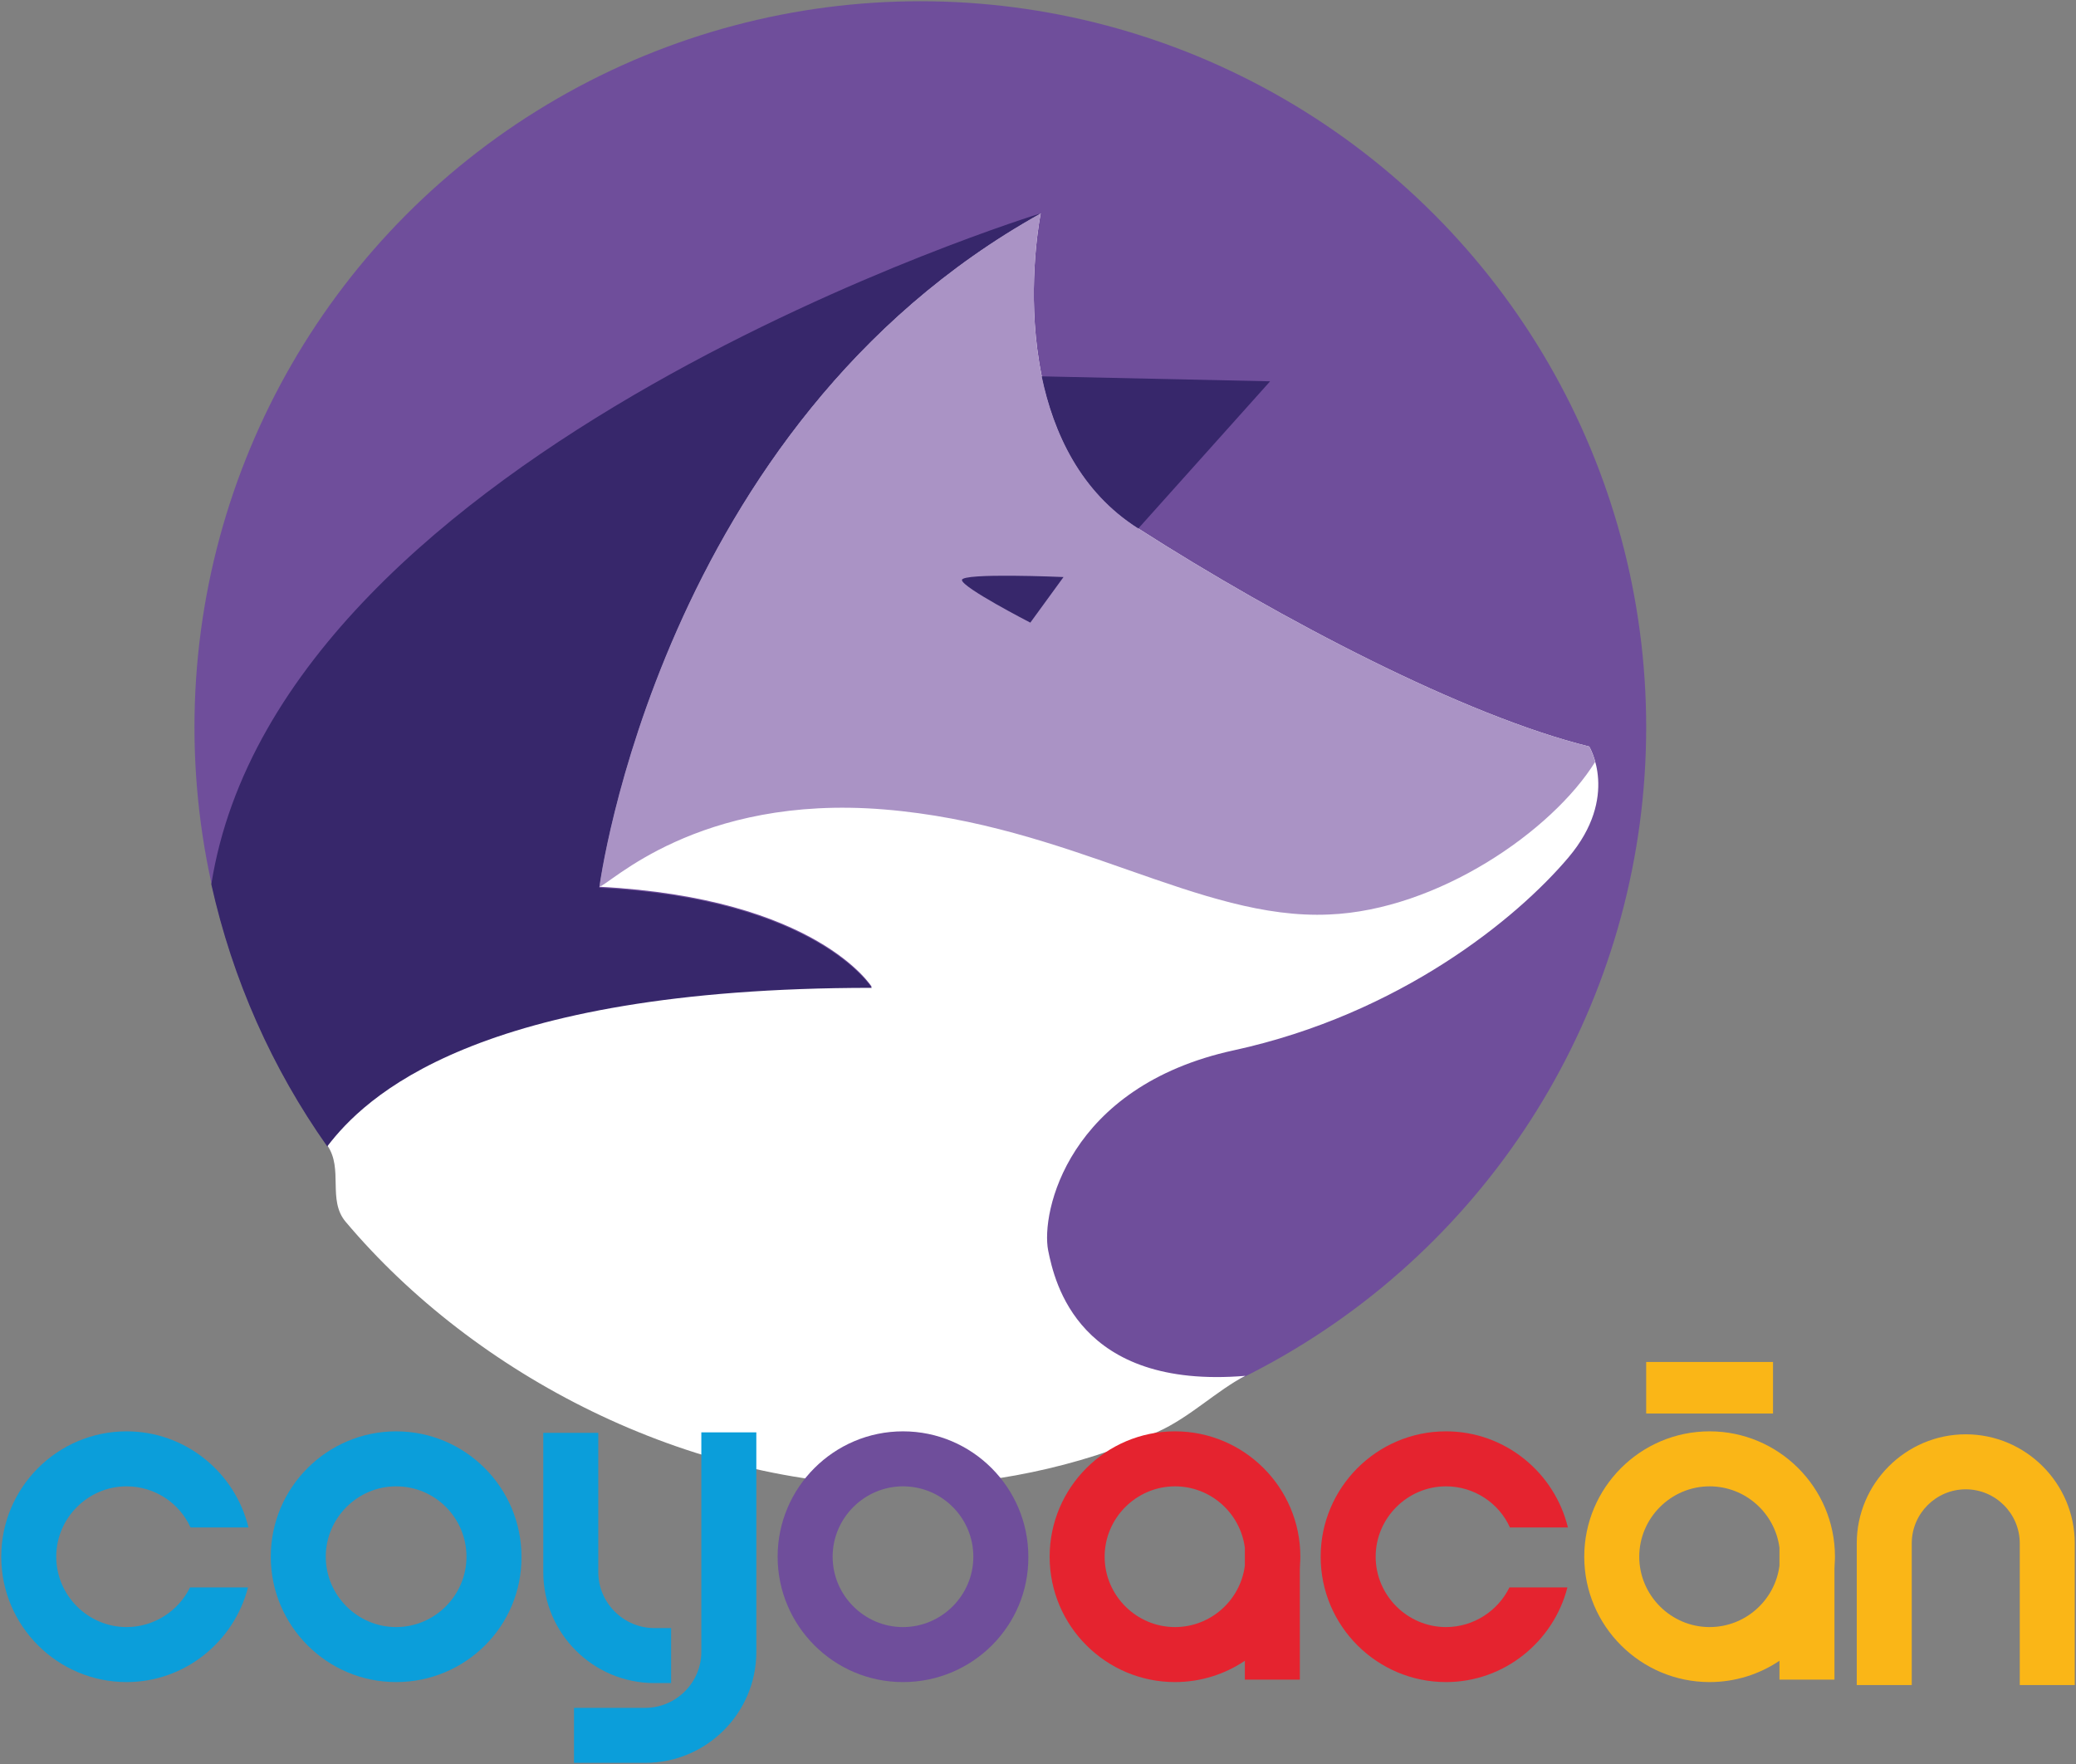 <?xml version="1.0" encoding="UTF-8" standalone="no"?>
<!-- Generator: Adobe Illustrator 25.0.1, SVG Export Plug-In . SVG Version: 6.00 Build 0)  -->

<svg
   version="1.0"
   id="Capa_1"
   x="0px"
   y="0px"
   viewBox="0 0 419 356"
   xml:space="preserve"
   width="419"
   height="356"
   xmlns="http://www.w3.org/2000/svg"
   xmlns:svg="http://www.w3.org/2000/svg"><rect x="0" y="0" width="419" height="356" fill="#808080" stroke="none"/><defs
   id="defs101">
	
	

		
		
		
		
		
		
		
		
		
		
	</defs>
<style
   type="text/css"
   id="style2">
	.st0{fill:#6F4E9B;}
	.st1{fill:#FFFFFF;}
	.st2{fill:#AA93C5;}
	.st3{fill:#37276B;}
	.st4{fill:#727272;}
	.st5{fill:#0B9EDA;}
	.st6{fill:#E5232F;}
	.st7{fill:#FAB617;}
</style>

<g
   id="g18"
   transform="translate(-137.55,-38.55)">
		<circle
   class="st0"
   cx="323.3"
   cy="185.3"
   r="146.5"
   id="circle6" />
		<path
   class="st1"
   d="m 386.6,250.5 c 33.5,-7.3 57.1,-26.6 67.5,-38.9 10.4,-12.3 4.2,-22.4 4.2,-22.4 -25.1,-6.2 -62.1,-25.5 -91,-44 -28.9,-18.5 -19.7,-63.6 -19.7,-63.6 -76.9,42.8 -89.1,135.9 -89.1,135.9 44,2.3 55,20.2 55,20.2 -80.2,0 -102.4,22.3 -109.9,32 3.3,4.7 0,11 3.7,15.4 26.2,31.1 69.2,53.3 112.5,53.3 16.8,0 35.4,-3.7 51.4,-10.9 6.5,-2.9 12,-8.4 17.7,-11.3 -33.7,2.8 -38.5,-18.9 -39.8,-25.3 -1.5,-7.6 3.9,-33.1 37.5,-40.4 z"
   id="path8" />
		<path
   class="st2"
   d="m 459.5,192.3 c -0.5,-1.9 -1.2,-3.1 -1.2,-3.1 -25.1,-6.2 -62.1,-25.5 -91,-44 -28.9,-18.5 -19.7,-63.6 -19.7,-63.6 -76.9,42.8 -89.1,135.9 -89.1,135.9 1.9,-0.2 19.7,-18.7 57.5,-15.6 37.8,3.1 63.6,22.4 89.8,21.2 21.9,-0.9 45,-16.8 53.7,-30.8 z"
   id="path10" />
		<path
   class="st3"
   d="m 352.2,155 -6.7,9.2 c 0,0 -13.8,-7.1 -13.8,-8.6 0,-1.5 20.5,-0.6 20.5,-0.6 z"
   id="path12" />
		<path
   class="st3"
   d="m 367.3,145.2 26.6,-29.7 -46.1,-1 c 2.4,11.4 7.8,23.3 19.5,30.7 z"
   id="path14" />
		<path
   class="st3"
   d="m 347.6,81.6 c 0,0 -153.4,47 -167.4,135.4 4.3,19.3 12.3,37.2 23.4,52.9 7.4,-9.7 29.7,-32 109.9,-32 0,0 -11,-17.9 -55,-20.2 0,-0.2 12.2,-93.3 89.1,-136.1 z"
   id="path16" />
	</g><path
   class="st5"
   d="m 79.95,339.45 c -14,0 -25.3,-11.4 -25.3,-25.3 0,-14 11.4,-25.3 25.3,-25.3 14,0 25.3,11.4 25.3,25.3 0.1,14 -11.3,25.3 -25.3,25.3 z m 0,-39.5 c -7.8,0 -14.2,6.4 -14.2,14.2 0,7.8 6.4,14.2 14.2,14.2 7.8,0 14.2,-6.4 14.2,-14.2 0,-7.8 -6.3,-14.2 -14.2,-14.2 z"
   id="path74" /><path
   class="st0"
   d="m 182.25,339.45 c -14,0 -25.3,-11.4 -25.3,-25.3 0,-14 11.4,-25.3 25.3,-25.3 14,0 25.3,11.4 25.3,25.3 0.1,14 -11.3,25.3 -25.3,25.3 z m 0,-39.5 c -7.8,0 -14.2,6.4 -14.2,14.2 0,7.8 6.4,14.2 14.2,14.2 7.8,0 14.2,-6.4 14.2,-14.2 0,-7.8 -6.3,-14.2 -14.2,-14.2 z"
   id="path76" /><path
   class="st5"
   d="m 38.35,320.35 c -2.3,4.7 -7.2,8 -12.8,8 -7.8,0 -14.2,-6.4 -14.2,-14.2 0,-7.8 6.4,-14.2 14.2,-14.2 5.7,0 10.7,3.4 12.9,8.3 h 11.7 c -2.7,-11.1 -12.7,-19.4 -24.6,-19.4 -14,0 -25.3,11.4 -25.3,25.3 0,14 11.4,25.3 25.3,25.3 11.8,0 21.7,-8.2 24.5,-19.1 z"
   id="path78" /><path
   class="st6"
   d="m 304.65,320.35 c -2.3,4.7 -7.2,8 -12.8,8 -7.8,0 -14.2,-6.4 -14.2,-14.2 0,-7.8 6.4,-14.2 14.2,-14.2 5.7,0 10.7,3.4 12.9,8.3 h 11.7 c -2.7,-11.1 -12.7,-19.4 -24.6,-19.4 -14,0 -25.3,11.4 -25.3,25.3 0,14 11.4,25.3 25.3,25.3 11.8,0 21.7,-8.2 24.5,-19.1 z"
   id="path80" /><path
   class="st6"
   d="m 262.45,314.15 c 0,-14 -11.4,-25.3 -25.3,-25.3 -14,0 -25.3,11.4 -25.3,25.3 0,14 11.4,25.3 25.3,25.3 5.2,0 10.1,-1.6 14.1,-4.3 v 3.8 h 11.1 v -22.4 c 0,-0.7 0.1,-1.5 0.1,-2.4 z m -25.3,14.2 c -7.8,0 -14.2,-6.4 -14.2,-14.2 0,-7.8 6.4,-14.2 14.2,-14.2 7.2,0 13.2,5.4 14.1,12.4 v 3.6 c -0.9,7 -6.9,12.4 -14.1,12.4 z"
   id="path82" /><path
   class="st7"
   d="m 385.85,340.05 v -28.6 c 0,-6 4.9,-10.9 10.9,-10.9 6,0 10.9,4.9 10.9,10.9 v 28.6 h 11.1 v -28.6 c 0,-12.1 -9.9,-22 -22,-22 -12.1,0 -22,9.9 -22,22 v 28.6 z"
   id="path84" /><g
   id="g90"
   transform="translate(-137.55,-38.55)">
			<path
   class="st7"
   d="m 507.9,352.7 c 0,-14 -11.4,-25.3 -25.3,-25.3 -14,0 -25.3,11.4 -25.3,25.3 0,14 11.4,25.3 25.3,25.3 5.2,0 10.1,-1.6 14.1,-4.3 v 3.8 h 11.1 v -22.4 c 0,-0.7 0.1,-1.5 0.1,-2.4 z m -25.3,14.2 c -7.8,0 -14.2,-6.4 -14.2,-14.2 0,-7.8 6.4,-14.2 14.2,-14.2 7.2,0 13.2,5.4 14.1,12.4 v 3.6 c -0.9,7 -6.9,12.4 -14.1,12.4 z"
   id="path86" />
			<rect
   x="469.8"
   y="313.4"
   class="st7"
   width="25.6"
   height="10.4"
   id="rect88" />
		</g><path
   class="st5"
   d="m 141.55,289.05 h 11.1 v 44.3 c 0,12.4 -10.1,22.4 -22.4,22.4 h -14.4 v -11.1 h 14.4 c 6.2,0 11.3,-5.1 11.3,-11.3 z m -6.1,39.5 h -3.4 c -6.2,0 -11.3,-5.1 -11.3,-11.3 v -28.1 h -11.1 v 28.1 c 0,12.4 10.1,22.4 22.4,22.4 h 3.4 z"
   id="path92" />
</svg>
